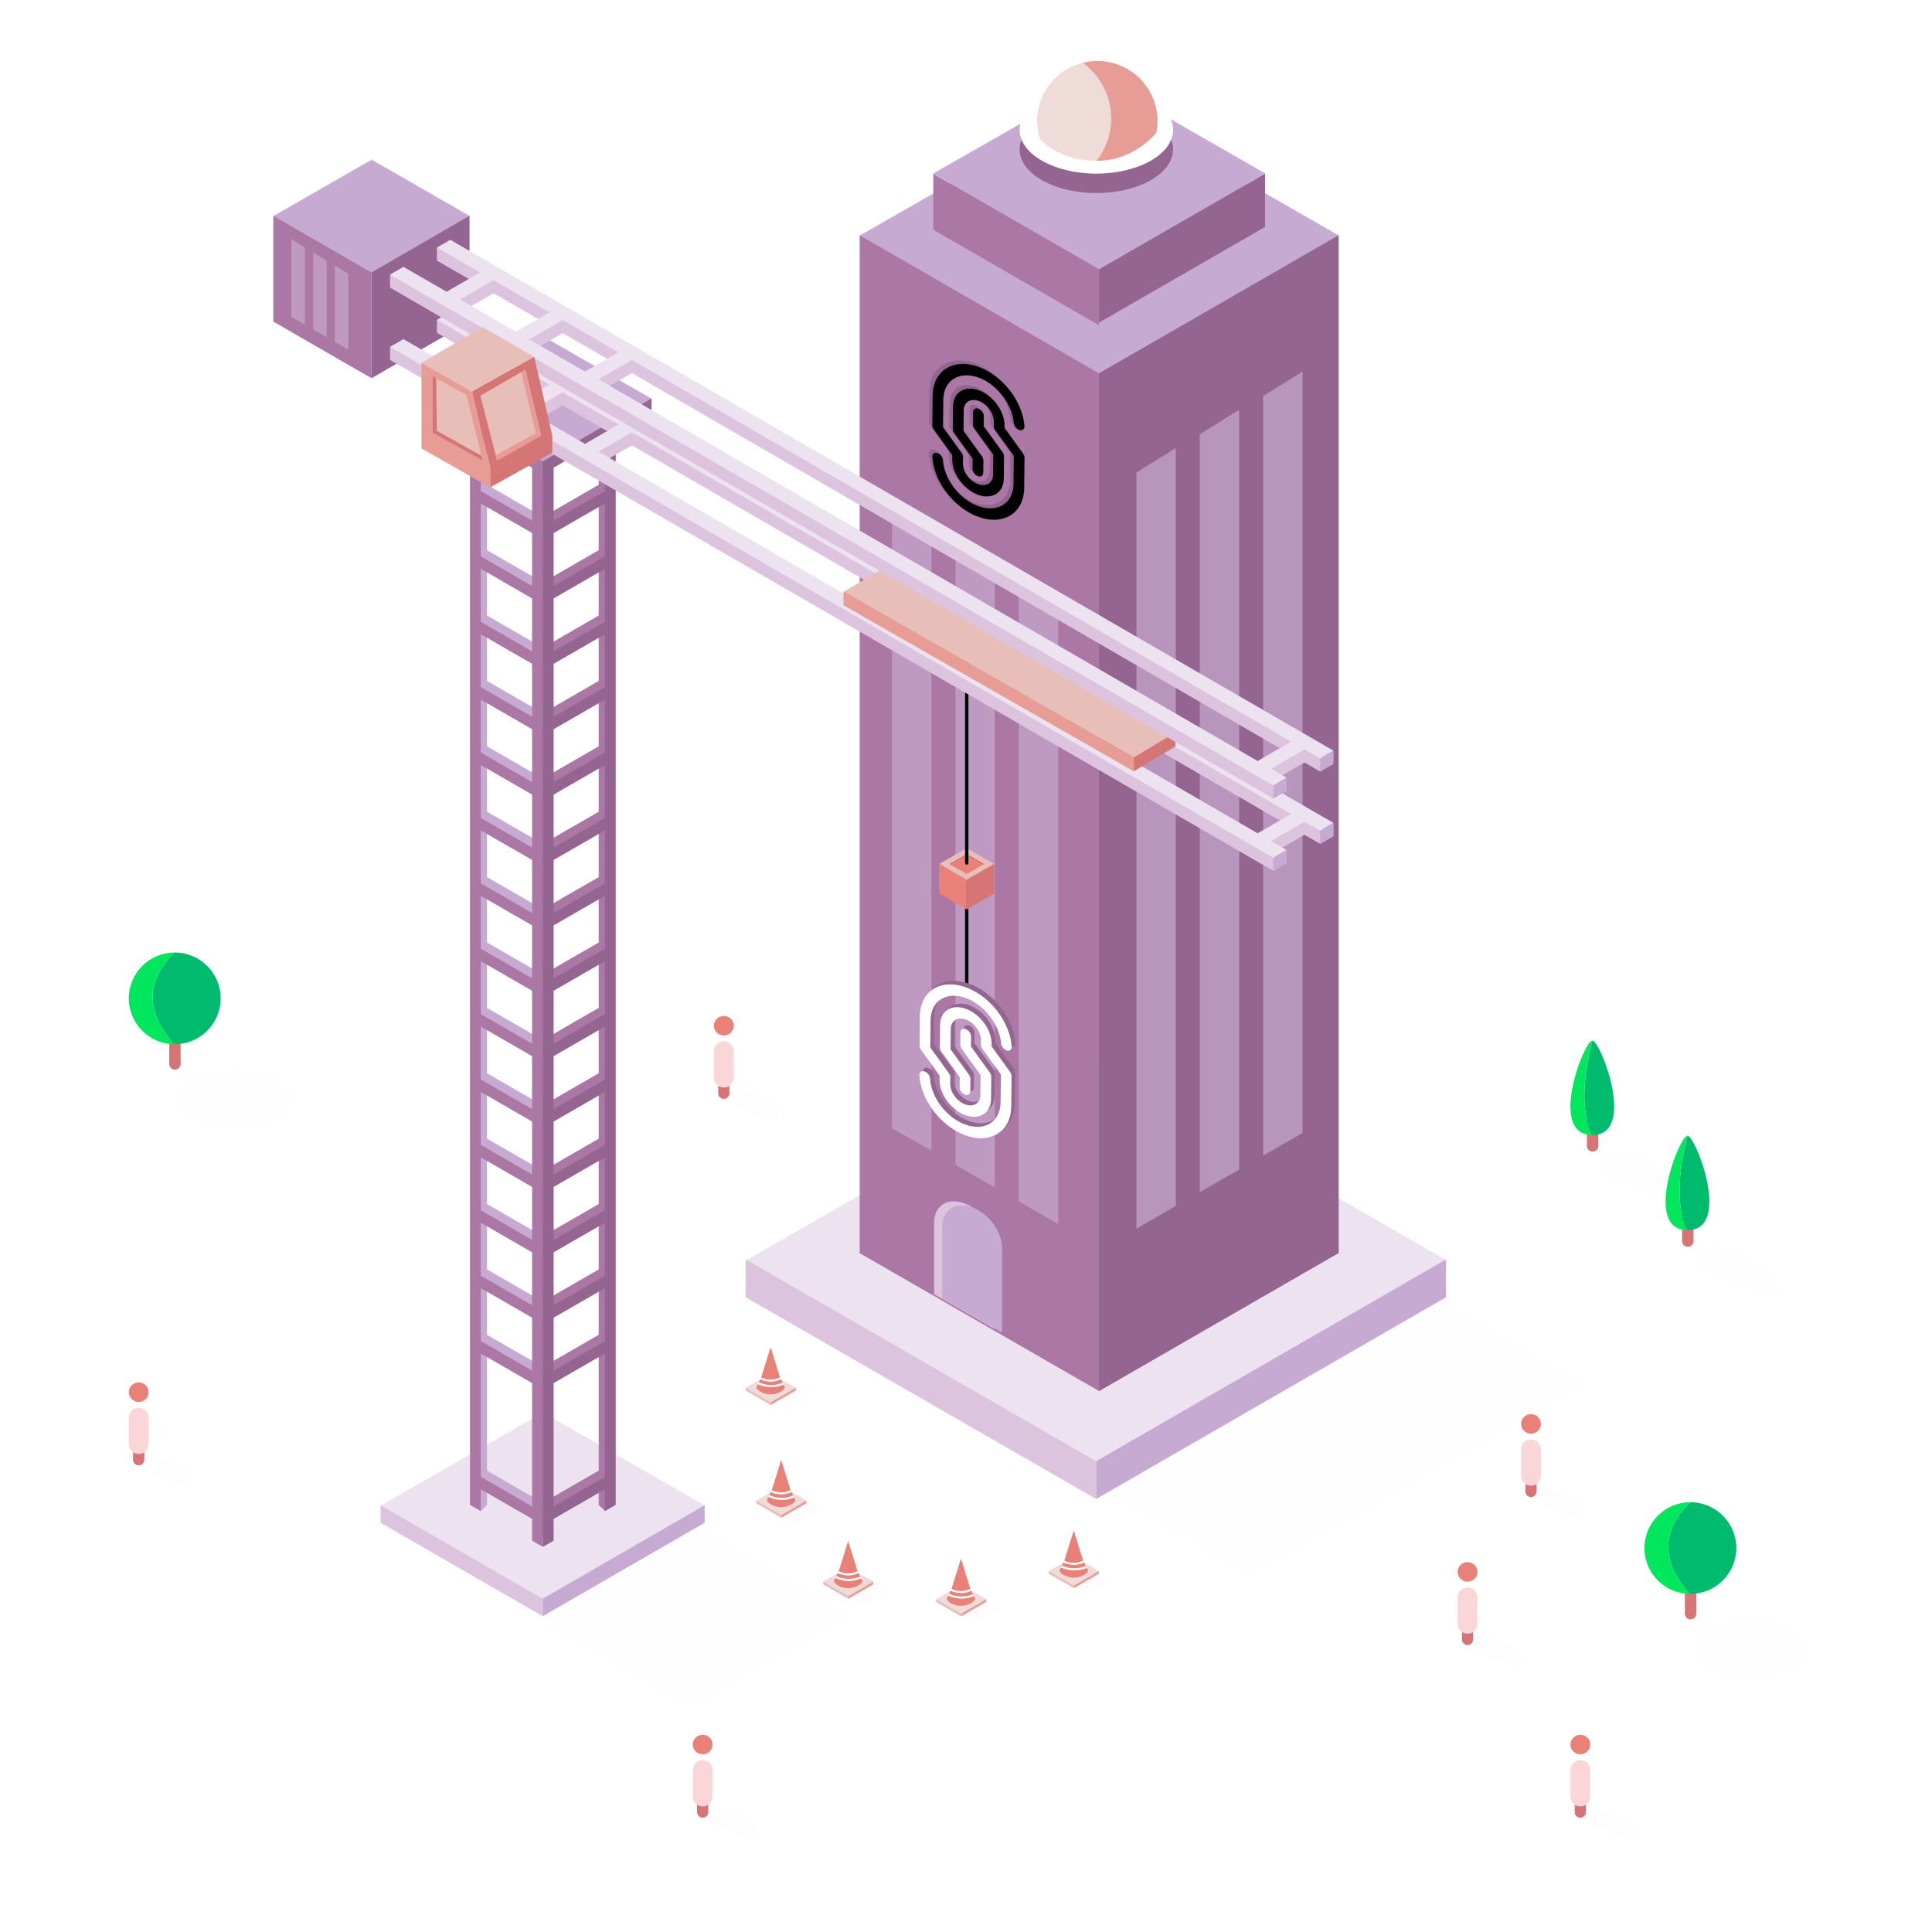 <?xml version="1.0" encoding="UTF-8"?>
<svg width="570px" height="570px" viewBox="0 0 570 570" version="1.1" xmlns="http://www.w3.org/2000/svg" xmlns:xlink="http://www.w3.org/1999/xlink">
    <!-- Generator: Sketch 51.2 (57519) - http://www.bohemiancoding.com/sketch -->
    <title>Maintenance</title>
    <desc>Created with Sketch.</desc>
    <defs>
        <filter x="-22.7%" y="-39.6%" width="145.5%" height="179.3%" filterUnits="objectBoundingBox" id="filter-1">
            <feGaussianBlur stdDeviation="15" in="SourceGraphic"></feGaussianBlur>
        </filter>
        <filter x="-31.3%" y="-54.5%" width="162.6%" height="209.1%" filterUnits="objectBoundingBox" id="filter-2">
            <feGaussianBlur stdDeviation="10" in="SourceGraphic"></feGaussianBlur>
        </filter>
        <path d="M262.812,114.758 L257.368,107.222 L257.375,106.574 C257.418,102.4 254.042,97.728 249.851,96.16 C245.66,94.593 242.215,96.714 242.172,100.887 L242.103,107.552 C242.099,107.969 242.26,108.429 242.554,108.835 L247.969,116.342 L247.937,119.324 C247.928,120.192 248.628,121.159 249.499,121.485 C250.371,121.811 251.085,121.372 251.093,120.504 L251.132,116.872 C251.135,116.456 250.974,115.994 250.682,115.59 L245.266,108.082 L245.328,102.068 C245.353,99.627 247.367,98.387 249.819,99.304 C252.27,100.221 254.244,102.954 254.218,105.393 L254.207,106.574 C254.194,106.723 254.202,106.878 254.234,107.039 C254.235,107.047 254.238,107.056 254.24,107.064 C254.258,107.152 254.28,107.241 254.312,107.33 C254.408,107.615 254.567,107.89 254.769,108.133 L260.101,115.514 L260.016,123.808 C259.957,129.524 255.24,132.427 249.5,130.281 C244.042,128.239 239.523,122.284 239.216,116.725 C239.166,115.836 238.418,114.9 237.55,114.633 C236.679,114.366 236.014,114.868 236.064,115.757 C236.467,123.003 242.355,130.763 249.468,133.423 C256.947,136.222 263.094,132.438 263.172,124.989 L263.264,116.042 C263.267,115.626 263.104,115.164 262.812,114.758" id="path-3"></path>
        <filter x="-1.8%" y="-1.3%" width="103.7%" height="102.6%" filterUnits="objectBoundingBox" id="filter-4">
            <feOffset dx="1" dy="1" in="SourceAlpha" result="shadowOffsetInner1"></feOffset>
            <feComposite in="shadowOffsetInner1" in2="SourceAlpha" operator="arithmetic" k2="-1" k3="1" result="shadowInnerInner1"></feComposite>
            <feColorMatrix values="0 0 0 0 0.484   0 0 0 0 0.321   0 0 0 0 0.473  0 0 0 1 0" type="matrix" in="shadowInnerInner1"></feColorMatrix>
        </filter>
        <path d="M241.956,115.296 L241.944,116.539 C241.9,120.715 245.276,125.385 249.468,126.954 C253.658,128.522 257.103,126.402 257.145,122.227 L257.214,115.662 C257.218,115.244 257.056,114.78 256.761,114.374 L251.22,106.729 L251.251,103.738 C251.259,102.87 250.561,101.902 249.689,101.576 C248.818,101.249 248.103,101.689 248.095,102.557 L248.057,106.201 C248.053,106.618 248.217,107.082 248.511,107.488 L254.052,115.134 L253.99,121.046 C253.965,123.487 251.95,124.727 249.5,123.81 C247.048,122.894 245.074,120.161 245.099,117.72 L245.115,116.247 C245.246,115.778 245.118,115.163 244.717,114.61 L244.692,114.574 C244.675,114.549 244.658,114.526 244.64,114.502 L239.223,107.004 L239.307,98.905 C239.366,93.189 244.083,90.285 249.822,92.432 C255.101,94.406 259.608,100.205 260.082,105.632 L260.096,105.8 C260.158,106.693 260.918,107.624 261.782,107.874 C262.652,108.128 263.306,107.611 263.243,106.719 L263.225,106.493 C262.597,99.302 256.848,91.905 249.854,89.288 C242.374,86.491 236.227,90.275 236.151,97.725 L236.061,106.476 C236.057,106.892 236.219,107.354 236.512,107.759 L241.956,115.296 Z" id="path-5"></path>
        <filter x="-1.8%" y="-1.3%" width="103.7%" height="102.6%" filterUnits="objectBoundingBox" id="filter-6">
            <feOffset dx="1" dy="1" in="SourceAlpha" result="shadowOffsetInner1"></feOffset>
            <feComposite in="shadowOffsetInner1" in2="SourceAlpha" operator="arithmetic" k2="-1" k3="1" result="shadowInnerInner1"></feComposite>
            <feColorMatrix values="0 0 0 0 0.484   0 0 0 0 0.321   0 0 0 0 0.473  0 0 0 1 0" type="matrix" in="shadowInnerInner1"></feColorMatrix>
        </filter>
        <filter x="-51.1%" y="-88.4%" width="202.2%" height="276.7%" filterUnits="objectBoundingBox" id="filter-7">
            <feGaussianBlur stdDeviation="6" in="SourceGraphic"></feGaussianBlur>
        </filter>
        <filter x="-51.1%" y="-88.4%" width="202.2%" height="276.7%" filterUnits="objectBoundingBox" id="filter-8">
            <feGaussianBlur stdDeviation="6" in="SourceGraphic"></feGaussianBlur>
        </filter>
        <filter x="-61.2%" y="-107.3%" width="222.4%" height="314.6%" filterUnits="objectBoundingBox" id="filter-9">
            <feGaussianBlur stdDeviation="6" in="SourceGraphic"></feGaussianBlur>
        </filter>
        <filter x="-61.2%" y="-107.3%" width="222.4%" height="314.6%" filterUnits="objectBoundingBox" id="filter-10">
            <feGaussianBlur stdDeviation="6" in="SourceGraphic"></feGaussianBlur>
        </filter>
        <filter x="-69.7%" y="-128.5%" width="239.4%" height="357.1%" filterUnits="objectBoundingBox" id="filter-11">
            <feGaussianBlur stdDeviation="4" in="SourceGraphic"></feGaussianBlur>
        </filter>
        <filter x="-69.7%" y="-128.5%" width="239.4%" height="357.1%" filterUnits="objectBoundingBox" id="filter-12">
            <feGaussianBlur stdDeviation="4" in="SourceGraphic"></feGaussianBlur>
        </filter>
        <filter x="-69.7%" y="-128.5%" width="239.4%" height="357.1%" filterUnits="objectBoundingBox" id="filter-13">
            <feGaussianBlur stdDeviation="4" in="SourceGraphic"></feGaussianBlur>
        </filter>
        <filter x="-69.7%" y="-128.5%" width="239.4%" height="357.1%" filterUnits="objectBoundingBox" id="filter-14">
            <feGaussianBlur stdDeviation="4" in="SourceGraphic"></feGaussianBlur>
        </filter>
        <filter x="-69.7%" y="-128.5%" width="239.4%" height="357.1%" filterUnits="objectBoundingBox" id="filter-15">
            <feGaussianBlur stdDeviation="4" in="SourceGraphic"></feGaussianBlur>
        </filter>
        <filter x="-69.7%" y="-128.5%" width="239.4%" height="357.1%" filterUnits="objectBoundingBox" id="filter-16">
            <feGaussianBlur stdDeviation="4" in="SourceGraphic"></feGaussianBlur>
        </filter>
        <filter x="-60.7%" y="-105.6%" width="221.5%" height="311.2%" filterUnits="objectBoundingBox" id="filter-17">
            <feGaussianBlur stdDeviation="3" in="SourceGraphic"></feGaussianBlur>
        </filter>
        <filter x="-60.7%" y="-105.6%" width="221.5%" height="311.2%" filterUnits="objectBoundingBox" id="filter-18">
            <feGaussianBlur stdDeviation="3" in="SourceGraphic"></feGaussianBlur>
        </filter>
        <filter x="-60.7%" y="-105.6%" width="221.5%" height="311.2%" filterUnits="objectBoundingBox" id="filter-19">
            <feGaussianBlur stdDeviation="3" in="SourceGraphic"></feGaussianBlur>
        </filter>
        <filter x="-60.7%" y="-105.6%" width="221.5%" height="311.2%" filterUnits="objectBoundingBox" id="filter-20">
            <feGaussianBlur stdDeviation="3" in="SourceGraphic"></feGaussianBlur>
        </filter>
        <filter x="-60.7%" y="-105.6%" width="221.5%" height="311.2%" filterUnits="objectBoundingBox" id="filter-21">
            <feGaussianBlur stdDeviation="3" in="SourceGraphic"></feGaussianBlur>
        </filter>
    </defs>
    <g id="Maintenance" stroke="none" stroke-width="1" fill="none" fill-rule="evenodd">
        <g id="Maintenance-Illustration" transform="translate(38, 18)">
            <g>
                <g id="Buildilng-Under-Construction" transform="translate(181.985, 0)">
                    <g>
                        <polygon id="Fill-16-Copy" fill="#000000" opacity="0.07" filter="url(#filter-1)" points="149.09 333.514 50.017 390.289 149.09 447.06 248 390.289"></polygon>
                        <polygon id="Fill-1" fill="#EDE3F0" points="0 353.907 103.576 413.261 206.982 353.907 103.576 294.554"></polygon>
                        <polygon id="Fill-2" fill="#DCC3DE" points="0 364.73 103.407 424.253 103.407 413.092 0 353.569"></polygon>
                        <polygon id="Fill-3" fill="#C7AAD1" points="103.406 413.092 103.406 424.253 206.643 364.73 206.643 353.57"></polygon>
                        <polygon id="Fill-4" fill="#C7AAD1" points="104.491 11.044 33.55 51.555 104.491 92.238 175.131 51.555"></polygon>
                        <polygon id="Fill-5" fill="#C7AAD1" points="104.444 5.153 55.375 33.174 104.444 61.315 153.305 33.174"></polygon>
                        <polygon id="Fill-6" fill="#AB77A4" points="33.648 51.425 104.288 92.11 104.288 392.409 33.647 351.725"></polygon>
                        <polygon id="Fill-7" fill="#936590" points="174.968 51.392 104.236 92.141 104.236 392.441 174.969 351.693"></polygon>
                        <polygon id="Fill-8" fill="#AB77A4" points="55.365 33.26 104.294 61.438 104.294 77.973 55.365 49.793"></polygon>
                        <polygon id="Fill-9" fill="#936590" points="153.251 33.237 104.258 61.461 104.258 77.176 153.251 48.952"></polygon>
                        <polygon id="Fill-10" fill="#C7AAD1" opacity="0.7" points="126.904 114.188 115.287 121.405 115.287 344.497 126.904 337.804"></polygon>
                        <polygon id="Fill-13" fill="#C7AAD1" opacity="0.7" points="145.604 102.898 133.986 110.114 133.986 333.725 145.604 327.059"></polygon>
                        <polygon id="Fill-16" fill="#C7AAD1" opacity="0.7" points="164.302 91.608 152.685 98.824 152.685 322.953 164.302 316.26"></polygon>
                        <polygon id="Fill-19" fill="#C7AAD1" opacity="0.7" points="80.6 157.42 92.216 164.833 92.216 343.118 80.6 336.427"></polygon>
                        <polygon id="Fill-22" fill="#C7AAD1" opacity="0.7" points="61.9 145.822 73.518 153.236 73.518 332.348 61.9 325.659"></polygon>
                        <polygon id="Fill-25" fill="#C7AAD1" opacity="0.7" points="43.201 134.225 54.819 141.638 54.819 321.436 43.201 314.889"></polygon>
                        <path d="M126.113,26.046 C126.113,33.179 115.976,38.961 103.473,38.961 C90.969,38.961 80.834,33.179 80.834,26.046 C80.834,18.913 90.969,13.131 103.473,13.131 C115.976,13.131 126.113,18.913 126.113,26.046" id="Fill-28" fill="#936590"></path>
                        <path d="M126.113,20.308 C126.113,27.44 115.976,33.223 103.473,33.223 C90.969,33.223 80.834,27.44 80.834,20.308 C80.834,13.175 90.969,7.393 103.473,7.393 C115.976,7.393 126.113,13.175 126.113,20.308" id="Fill-30" fill="#FFFFFF"></path>
                        <path d="M103.562,29.441 C111.989,29.441 117.789,24.941 121.149,21.216 C121.377,20.083 121.5,18.911 121.5,17.71 C121.5,7.929 113.551,0 103.745,0 C93.941,0 85.991,7.929 85.991,17.71 C85.991,19.509 86.264,21.244 86.764,22.88 C89.455,25.72 94.671,29.441 103.562,29.441" id="Fill-32" fill="#EFDBD8"></path>
                        <path d="M103.746,-0 C102.278,-0 100.86,0.196 99.496,0.532 C104.554,4.243 107.852,10.204 107.852,16.949 C107.852,21.662 106.233,25.988 103.542,29.441 L103.562,29.441 C111.988,29.441 117.79,24.94 121.149,21.216 C121.377,20.083 121.5,18.91 121.5,17.71 C121.5,7.929 113.551,-0 103.746,-0" id="Fill-34" fill="#E79C95"></path>
                        <path d="M55.62,363.849 L55.62,342.581 C55.62,337.745 59.587,335.229 64.434,336.988 C69.282,338.749 73.249,344.145 73.249,348.98 L73.249,373.991 L55.62,363.849 Z" id="Fill-37" fill="#DCC3DE"></path>
                        <path d="M58.002,365.037 L58.002,343.768 C58.002,338.933 61.969,336.416 66.816,338.176 C71.664,339.937 75.631,345.334 75.631,350.169 L75.631,375.178 L58.002,365.037 Z" id="Fill-39" fill="#C7AAD1"></path>
                    </g>
                </g>
                <g id="Crane" transform="translate(42.637, 29.109)">
                    <g>
                        <polygon id="Fill-16" fill="#000000" opacity="0.06" filter="url(#filter-2)" points="122.798 401.952 74.87 429.453 122.798 456.952 170.646 429.453"></polygon>
                        <path d="M204.578,242.936 L204.578,214.048" id="Stroke-1" stroke="#000000" stroke-linecap="round"></path>
                        <polygon id="Fill-2" fill="#E8BEB9" points="204.581 203.118 196.442 207.788 204.581 212.457 212.705 207.788"></polygon>
                        <polygon id="Fill-3" fill="#D57576" points="209.204 208.08 209.711 207.788 204.578 204.838 199.436 207.788 199.944 208.08 204.578 205.42"></polygon>
                        <polygon id="Fill-4" fill="#E98178" points="209.204 208.08 204.578 205.42 199.944 208.08 204.578 210.739"></polygon>
                        <polygon id="Fill-5" fill="#E98178" points="196.441 207.761 204.566 212.444 204.566 221.2 196.441 216.518"></polygon>
                        <polygon id="Fill-6" fill="#D57576" points="212.679 207.761 204.566 212.444 204.566 221.2 212.679 216.518"></polygon>
                        <path d="M204.578,207.497 L204.578,147.451" id="Stroke-7" stroke="#000000" stroke-linecap="round"></path>
                        <path d="M218.399,268.088 L212.956,260.559 L212.962,259.912 C213.006,255.742 209.629,251.074 205.439,249.507 C201.248,247.942 197.803,250.061 197.76,254.23 L197.692,260.889 C197.687,261.305 197.849,261.765 198.142,262.17 L203.556,269.67 L203.525,272.65 C203.516,273.517 204.216,274.483 205.087,274.809 C205.958,275.134 206.673,274.696 206.681,273.829 L206.72,270.2 C206.723,269.784 206.562,269.323 206.269,268.919 L200.854,261.418 L200.916,255.41 C200.941,252.971 202.955,251.732 205.406,252.649 C207.857,253.565 209.832,256.295 209.806,258.732 L209.795,259.912 C209.782,260.061 209.789,260.215 209.822,260.376 C209.823,260.385 209.826,260.393 209.828,260.401 C209.845,260.49 209.867,260.578 209.9,260.667 C209.995,260.952 210.154,261.226 210.356,261.469 L215.689,268.843 L215.603,277.13 C215.544,282.84 210.827,285.741 205.088,283.596 C199.63,281.556 195.112,275.607 194.804,270.053 C194.754,269.165 194.006,268.23 193.138,267.964 C192.268,267.697 191.602,268.198 191.652,269.086 C192.055,276.326 197.943,284.078 205.056,286.736 C212.535,289.532 218.681,285.751 218.759,278.31 L218.851,269.371 C218.854,268.956 218.692,268.493 218.399,268.088" id="Fill-8" fill="#936590"></path>
                        <path d="M197.606,269.176 L197.594,270.418 C197.55,274.589 200.925,279.256 205.117,280.823 C209.308,282.389 212.752,280.271 212.794,276.1 L212.863,269.541 C212.867,269.124 212.705,268.66 212.41,268.254 L206.869,260.616 L206.9,257.628 C206.909,256.761 206.21,255.794 205.339,255.469 C204.467,255.142 203.753,255.581 203.744,256.448 L203.707,260.089 C203.703,260.505 203.866,260.969 204.16,261.374 L209.701,269.014 L209.639,274.92 C209.615,277.359 207.599,278.598 205.149,277.682 C202.697,276.766 200.724,274.036 200.749,271.598 L200.764,270.126 C200.895,269.658 200.767,269.043 200.367,268.49 L200.342,268.454 C200.324,268.429 200.308,268.406 200.29,268.382 L194.873,260.891 L194.957,252.799 C195.016,247.089 199.733,244.188 205.472,246.333 C210.75,248.305 215.257,254.099 215.731,259.52 L215.745,259.689 C215.807,260.581 216.567,261.51 217.431,261.761 C218.301,262.014 218.955,261.498 218.892,260.607 L218.874,260.38 C218.245,253.196 212.497,245.806 205.504,243.192 C198.024,240.397 191.878,244.178 191.802,251.621 L191.711,260.364 C191.707,260.779 191.869,261.24 192.162,261.645 L197.606,269.176 Z" id="Fill-10" fill="#936590"></path>
                        <path d="M217.36,269.127 L211.916,261.598 L211.922,260.951 C211.966,256.781 208.589,252.113 204.399,250.546 C200.208,248.981 196.763,251.099 196.72,255.268 L196.652,261.927 C196.648,262.344 196.809,262.804 197.102,263.209 L202.517,270.709 L202.485,273.689 C202.476,274.556 203.176,275.522 204.047,275.848 C204.919,276.173 205.633,275.735 205.641,274.868 L205.68,271.239 C205.683,270.823 205.522,270.362 205.23,269.958 L199.814,262.457 L199.876,256.448 C199.901,254.01 201.915,252.771 204.366,253.688 C206.817,254.604 208.792,257.333 208.766,259.771 L208.755,260.951 C208.742,261.099 208.749,261.254 208.782,261.415 C208.783,261.423 208.786,261.432 208.788,261.44 C208.806,261.528 208.827,261.617 208.86,261.706 C208.955,261.991 209.114,262.265 209.316,262.508 L214.649,269.882 L214.563,278.168 C214.504,283.879 209.787,286.78 204.048,284.635 C198.59,282.595 194.072,276.646 193.764,271.092 C193.714,270.204 192.966,269.268 192.098,269.002 C191.228,268.735 190.562,269.237 190.612,270.125 C191.016,277.364 196.903,285.117 204.016,287.775 C211.495,290.571 217.641,286.79 217.719,279.348 L217.811,270.41 C217.814,269.994 217.652,269.532 217.36,269.127" id="Fill-12" fill="#FFFFFF"></path>
                        <path d="M196.566,270.214 L196.554,271.456 C196.51,275.628 199.886,280.294 204.077,281.862 C208.268,283.428 211.712,281.31 211.755,277.139 L211.823,270.58 C211.827,270.162 211.665,269.699 211.37,269.293 L205.829,261.655 L205.861,258.667 C205.869,257.799 205.17,256.832 204.299,256.507 C203.427,256.18 202.713,256.62 202.705,257.487 L202.667,261.127 C202.663,261.544 202.826,262.008 203.121,262.413 L208.661,270.052 L208.6,275.959 C208.575,278.398 206.559,279.637 204.109,278.721 C201.657,277.805 199.684,275.075 199.709,272.636 L199.724,271.165 C199.855,270.696 199.727,270.081 199.327,269.529 L199.302,269.492 C199.285,269.467 199.268,269.445 199.25,269.421 L193.834,261.93 L193.917,253.838 C193.976,248.128 198.693,245.227 204.432,247.372 C209.71,249.344 214.217,255.137 214.691,260.559 L214.705,260.727 C214.767,261.62 215.527,262.549 216.391,262.799 C217.261,263.053 217.915,262.537 217.852,261.645 L217.834,261.419 C217.206,254.235 211.457,246.845 204.464,244.231 C196.984,241.436 190.838,245.216 190.762,252.659 L190.671,261.402 C190.667,261.818 190.829,262.279 191.123,262.684 L196.566,270.214 Z" id="Fill-14" fill="#FFFFFF"></path>
                        <polygon id="Fill-16" fill="#EDE3F0" points="79.565 369.629 31.638 397.13 79.565 424.629 127.413 397.13"></polygon>
                        <polygon id="Fill-18" fill="#DCC3DE" points="31.638 396.973 79.486 424.551 79.486 429.722 31.638 402.144"></polygon>
                        <polygon id="Fill-20" fill="#C7AAD1" points="127.257 396.973 79.486 424.551 79.486 429.722 127.257 402.144"></polygon>
                        <path d="M63.048,386.77 L63.048,350.38 L78.182,359.107 L78.182,395.496 L63.048,386.77 Z M63.048,115.204 L63.048,99.587 L78.182,108.315 L78.182,123.931 L63.048,115.204 Z M63.048,134.495 L63.048,118.878 L78.182,127.607 L78.182,143.224 L63.048,134.495 Z M63.048,153.788 L63.048,138.17 L78.182,146.898 L78.182,162.516 L63.048,153.788 Z M63.048,173.08 L63.048,157.463 L78.182,166.189 L78.182,181.806 L63.048,173.08 Z M63.048,192.371 L63.048,176.754 L78.182,185.481 L78.182,201.098 L63.048,192.371 Z M63.048,211.663 L63.048,196.046 L78.182,204.773 L78.182,220.391 L63.048,211.663 Z M63.048,230.955 L63.048,215.338 L78.182,224.065 L78.182,239.682 L63.048,230.955 Z M63.048,250.247 L63.048,234.629 L78.182,243.357 L78.182,258.974 L63.048,250.247 Z M63.048,269.538 L63.048,253.921 L78.182,262.649 L78.182,278.266 L63.048,269.538 Z M63.048,288.83 L63.048,273.213 L78.182,281.94 L78.182,297.557 L63.048,288.83 Z M63.048,308.121 L63.048,292.504 L78.182,301.233 L78.182,316.85 L63.048,308.121 Z M78.182,339.815 L78.182,355.433 L63.048,346.705 L63.048,331.089 L78.182,339.815 Z M63.048,327.414 L63.048,311.796 L78.182,320.525 L78.182,336.141 L63.048,327.414 Z M78.182,89.023 L78.182,104.64 L63.048,95.912 L63.048,80.295 L78.182,89.023 Z M78.182,77.999 L78.182,85.348 L63.048,76.621 L63.048,69.272 L59.862,67.434 L59.862,397.793 L61.207,398.712 L63.048,396.875 L63.048,390.444 L78.182,399.171 L78.182,405.602 L81.368,407.44 L81.368,79.836 L78.182,77.999 Z" id="Fill-22" fill="#C7AAD1"></path>
                        <path d="M80.869,395.497 L80.869,359.107 L96.003,350.38 L96.003,386.77 L80.869,395.497 Z M80.869,123.932 L80.869,108.315 L96.003,99.587 L96.003,115.204 L80.869,123.932 Z M80.869,143.223 L80.869,127.606 L96.003,118.879 L96.003,134.496 L80.869,143.223 Z M80.869,162.516 L80.869,146.897 L96.003,138.17 L96.003,153.787 L80.869,162.516 Z M80.869,181.807 L80.869,166.19 L96.003,157.462 L96.003,173.079 L80.869,181.807 Z M80.869,201.098 L80.869,185.481 L96.003,176.755 L96.003,192.372 L80.869,201.098 Z M80.869,220.39 L80.869,204.773 L96.003,196.046 L96.003,211.663 L80.869,220.39 Z M80.869,239.682 L80.869,224.065 L96.003,215.338 L96.003,230.955 L80.869,239.682 Z M80.869,258.974 L80.869,243.357 L96.003,234.629 L96.003,250.247 L80.869,258.974 Z M80.869,278.266 L80.869,262.649 L96.003,253.92 L96.003,269.538 L80.869,278.266 Z M80.869,297.557 L80.869,281.941 L96.003,273.213 L96.003,288.83 L80.869,297.557 Z M80.869,316.849 L80.869,301.232 L96.003,292.505 L96.003,308.121 L80.869,316.849 Z M96.003,331.088 L96.003,346.705 L80.869,355.433 L80.869,339.815 L96.003,331.088 Z M80.869,336.142 L80.869,320.524 L96.003,311.796 L96.003,327.413 L80.869,336.142 Z M96.003,80.294 L96.003,95.912 L80.869,104.64 L80.869,89.023 L96.003,80.294 Z M96.003,69.271 L96.003,76.62 L80.869,85.348 L80.869,77.999 L77.683,79.836 L77.683,407.44 L80.869,405.602 L80.869,399.171 L96.003,390.445 L96.003,396.875 L97.842,398.712 L99.189,395.038 L99.189,67.434 L96.003,69.271 Z" id="Fill-24" fill="#AB77A4"></path>
                        <path d="M61.208,388.607 L61.208,352.217 L76.343,360.945 L76.343,397.334 L61.208,388.607 Z M61.208,117.042 L61.208,101.425 L76.343,110.151 L76.343,125.768 L61.208,117.042 Z M61.208,136.333 L61.208,120.716 L76.343,129.444 L76.343,145.061 L61.208,136.333 Z M61.208,155.626 L61.208,140.007 L76.343,148.736 L76.343,164.353 L61.208,155.626 Z M61.208,174.917 L61.208,159.3 L76.343,168.027 L76.343,183.644 L61.208,174.917 Z M61.208,194.208 L61.208,178.591 L76.343,187.319 L76.343,202.936 L61.208,194.208 Z M61.208,213.5 L61.208,197.883 L76.343,206.611 L76.343,222.229 L61.208,213.5 Z M61.208,232.791 L61.208,217.175 L76.343,225.903 L76.343,241.52 L61.208,232.791 Z M61.208,252.084 L61.208,236.467 L76.343,245.194 L76.343,260.812 L61.208,252.084 Z M61.208,271.376 L61.208,255.759 L76.343,264.485 L76.343,280.102 L61.208,271.376 Z M61.208,290.667 L61.208,275.05 L76.343,283.777 L76.343,299.394 L61.208,290.667 Z M61.208,309.959 L61.208,294.342 L76.343,303.07 L76.343,318.687 L61.208,309.959 Z M76.343,341.653 L76.343,357.27 L61.208,348.543 L61.208,332.925 L76.343,341.653 Z M61.208,329.252 L61.208,313.634 L76.343,322.361 L76.343,337.978 L61.208,329.252 Z M76.343,90.86 L76.343,106.477 L61.208,97.75 L61.208,82.133 L76.343,90.86 Z M76.343,79.837 L76.343,87.185 L61.208,78.458 L61.208,71.109 L58.023,69.272 L58.023,396.875 L61.208,398.712 L61.208,392.281 L76.343,401.009 L76.343,407.44 L79.528,409.277 L79.528,81.673 L76.343,79.837 Z" id="Fill-26" fill="#AB77A4"></path>
                        <path d="M82.708,397.335 L82.708,360.945 L97.842,352.217 L97.842,388.607 L82.708,397.335 Z M82.708,125.769 L82.708,110.152 L97.842,101.425 L97.842,117.042 L82.708,125.769 Z M82.708,145.06 L82.708,129.443 L97.842,120.717 L97.842,136.334 L82.708,145.06 Z M82.708,164.353 L82.708,148.735 L97.842,140.007 L97.842,155.625 L82.708,164.353 Z M82.708,183.645 L82.708,168.028 L97.842,159.299 L97.842,174.916 L82.708,183.645 Z M82.708,202.936 L82.708,187.319 L97.842,178.592 L97.842,194.208 L82.708,202.936 Z M82.708,222.228 L82.708,206.611 L97.842,197.883 L97.842,213.5 L82.708,222.228 Z M82.708,241.519 L82.708,225.902 L97.842,217.175 L97.842,232.792 L82.708,241.519 Z M82.708,260.812 L82.708,245.194 L97.842,236.466 L97.842,252.083 L82.708,260.812 Z M82.708,280.103 L82.708,264.486 L97.842,255.758 L97.842,271.376 L82.708,280.103 Z M82.708,299.394 L82.708,283.777 L97.842,275.051 L97.842,290.668 L82.708,299.394 Z M82.708,318.686 L82.708,303.069 L97.842,294.342 L97.842,309.959 L82.708,318.686 Z M97.842,332.925 L97.842,348.543 L82.708,357.27 L82.708,341.653 L97.842,332.925 Z M82.708,337.979 L82.708,322.361 L97.842,313.634 L97.842,329.251 L82.708,337.979 Z M97.842,82.132 L97.842,97.75 L82.708,106.477 L82.708,90.86 L97.842,82.132 Z M97.842,71.108 L97.842,78.458 L82.708,87.185 L82.708,79.837 L79.522,81.673 L79.522,409.277 L82.708,407.439 L82.708,401.009 L97.842,392.282 L97.842,398.712 L101.028,396.876 L101.028,69.272 L97.842,71.108 Z" id="Fill-28" fill="#936590"></path>
                        <polygon id="Fill-30" fill="#C7AAD1" points="79.555 52.107 47.366 70.577 79.555 89.047 111.692 70.577"></polygon>
                        <polygon id="Fill-32" fill="#AB77A4" points="47.366 70.471 79.502 88.995 79.502 92.468 47.366 73.945"></polygon>
                        <polygon id="Fill-34" fill="#936590" points="111.587 70.471 79.503 88.995 79.503 92.468 111.587 73.945"></polygon>
                        <polygon id="Fill-36" fill="#C7AAD1" points="29.017 -0.001 0 16.649 29.017 33.299 57.986 16.649"></polygon>
                        <polygon id="Fill-39" fill="#AB77A4" points="0 16.555 28.97 33.252 28.97 64.47 0 47.773"></polygon>
                        <polygon id="Fill-41" fill="#936590" points="57.891 16.555 28.97 33.252 28.97 64.47 57.891 47.773"></polygon>
                        <polygon id="Fill-43" fill="#C7AAD1" opacity="0.7" points="18.166 31.232 22.153 33.711 22.153 56.069 18.165 53.768"></polygon>
                        <polygon id="Fill-46" fill="#C7AAD1" opacity="0.7" points="11.748 27.351 15.735 29.832 15.735 52.366 11.748 50.076"></polygon>
                        <polygon id="Fill-49" fill="#C7AAD1" opacity="0.7" points="5.331 23.472 9.318 25.952 9.318 48.665 5.331 46.365"></polygon>
                        <path d="M290.404,202.597 L95.915,89.98 L105.795,84.282 L300.284,196.899 L290.404,202.597 Z M85.376,72.507 L101.842,82.003 L91.962,87.701 L75.495,78.205 L85.376,72.507 Z M64.956,60.732 L81.423,70.228 L71.542,75.926 L55.076,66.43 L64.956,60.732 Z M34.438,59.087 L295.015,209.814 L298.966,207.535 L294.356,204.876 L304.237,199.178 L308.846,201.838 L312.799,199.558 L52.223,48.83 L48.27,47.252 L48.27,51.109 L61.005,58.453 L51.125,64.151 L38.389,56.808 L34.438,55.227 L34.438,59.087 Z" id="Fill-52" fill="#DCC3DE"></path>
                        <path d="M290.404,198.738 L95.915,86.121 L105.795,80.424 L300.284,193.041 L290.404,198.738 Z M85.376,68.648 L101.842,78.145 L91.962,83.842 L75.495,74.346 L85.376,68.648 Z M64.956,56.873 L81.423,66.37 L71.542,72.067 L55.076,62.571 L64.956,56.873 Z M34.438,55.228 L295.015,205.955 L298.966,203.676 L294.356,201.017 L304.237,195.319 L308.846,197.979 L312.799,195.699 L52.223,44.972 L48.27,47.251 L61.005,54.595 L51.125,60.292 L38.389,52.949 L34.438,55.228 Z" id="Fill-54" fill="#EDE3F0"></path>
                        <polygon id="Fill-56" fill="#C7AAD1" points="295.015 205.955 295.015 209.814 298.967 207.535 298.967 203.676"></polygon>
                        <polygon id="Fill-58" fill="#C7AAD1" points="308.847 197.978 308.847 201.838 312.799 199.558 312.799 195.7"></polygon>
                        <polygon id="Fill-60" fill="#E8BEB9" points="180.591 120.242 168.217 127.494 253.933 176.422 266.247 169.169"></polygon>
                        <polygon id="Fill-62" fill="#E79C95" points="168.217 127.37 253.872 176.36 253.872 180.444 168.217 131.455"></polygon>
                        <polygon id="Fill-64" fill="#D57576" points="266.123 169.046 253.872 176.36 253.872 180.444 266.123 173.13"></polygon>
                        <path d="M290.404,181.27 L95.915,68.653 L105.795,62.956 L300.284,175.573 L290.404,181.27 Z M85.376,51.181 L101.842,60.677 L91.962,66.374 L75.495,56.878 L85.376,51.181 Z M64.956,39.406 L81.423,48.902 L71.542,54.599 L55.076,45.103 L64.956,39.406 Z M34.438,37.759 L295.015,188.487 L298.966,186.209 L294.356,183.549 L304.237,177.852 L308.846,180.511 L312.799,178.231 L52.223,27.504 L48.27,25.924 L48.27,29.783 L61.005,37.127 L51.125,42.824 L38.389,35.481 L34.438,33.901 L34.438,37.759 Z" id="Fill-66" fill="#DCC3DE"></path>
                        <path d="M290.404,177.412 L95.915,64.794 L105.795,59.096 L300.284,171.714 L290.404,177.412 Z M85.376,47.321 L101.842,56.818 L91.962,62.516 L75.495,53.018 L85.376,47.321 Z M64.956,35.546 L81.423,45.043 L71.542,50.741 L55.076,41.243 L64.956,35.546 Z M34.438,33.901 L295.015,184.628 L298.966,182.349 L294.356,179.689 L304.237,173.992 L308.846,176.651 L312.799,174.371 L52.223,23.645 L48.27,25.923 L61.005,33.268 L51.125,38.965 L38.389,31.622 L34.438,33.901 Z" id="Fill-68" fill="#EDE3F0"></path>
                        <polygon id="Fill-70" fill="#C7AAD1" points="295.015 184.628 295.015 188.488 298.967 186.208 298.967 182.349"></polygon>
                        <polygon id="Fill-72" fill="#C7AAD1" points="308.847 176.651 308.847 180.51 312.799 178.231 312.799 174.372"></polygon>
                        <polygon id="Fill-74" fill="#D57576" points="82.307 86.439 63.966 96.692 63.966 90.813 58.628 68.392 76.969 58.14 82.307 81.38"></polygon>
                        <polygon id="Fill-76" fill="#E8BEB9" points="74.369 61.968 61.092 69.623 66.02 88.762 79.022 81.38"></polygon>
                        <polygon id="Fill-78" fill="#E79C95" points="58.628 68.392 43.709 59.917 43.709 85.208 63.966 96.692 63.966 90.813"></polygon>
                        <polygon id="Fill-80" fill="#E8BEB9" points="61.776 88.762 46.994 80.56 46.994 63.882 56.986 69.486"></polygon>
                        <polygon id="Fill-82" fill="#E8BEB9" points="76.969 58.14 58.627 68.392 43.709 59.917 61.776 49.389"></polygon>
                        <polygon id="Fill-84" fill="#D57576" points="48.053 64.475 48.257 80.005 61.427 87.361 61.775 88.762 46.994 80.559 46.994 63.882"></polygon>
                        <polygon id="Fill-86" fill="#E79C95" points="65.618 87.204 77.382 80.678 73.15 62.67 74.369 61.968 79.022 81.381 66.02 88.762"></polygon>
                    </g>
                </g>
                <g id="Fill-12">
                    <use fill="#936590" fill-rule="evenodd" xlink:href="#path-3"></use>
                    <use fill="black" fill-opacity="1" filter="url(#filter-4)" xlink:href="#path-3"></use>
                </g>
                <g id="Fill-14">
                    <use fill="#936590" fill-rule="evenodd" xlink:href="#path-5"></use>
                    <use fill="black" fill-opacity="1" filter="url(#filter-6)" xlink:href="#path-5"></use>
                </g>
                <g id="Tree-2" transform="translate(0, 263.02)">
                    <g>
                        <path d="M19.621,50.158 C26.062,53.871 36.538,53.852 43.02,50.115 C49.501,46.38 49.534,40.342 43.093,36.63 C37.159,33.209 27.802,32.959 21.297,35.862 L16.162,32.902 C15.365,32.443 14.068,32.445 13.266,32.907 C12.463,33.37 12.458,34.117 13.256,34.577 L18.378,37.528 C13.247,41.28 13.651,46.718 19.621,50.158" id="Fill-1" fill="#000000" opacity="0.05" filter="url(#filter-7)"></path>
                        <path d="M11.933,32.899 C11.933,33.824 12.685,34.574 13.611,34.574 C14.538,34.574 15.289,33.824 15.289,32.899 C15.289,31.975 14.538,31.224 13.611,31.224 C12.685,31.224 11.933,31.975 11.933,32.899" id="Fill-3" fill="#D57576"></path>
                        <polygon id="Fill-5" fill="#D57576" points="11.933 32.898 15.289 32.898 15.289 19.69 11.933 19.69"></polygon>
                        <path d="M13.552,7.26027397e-05 C21.036,7.26027397e-05 27.103,6.057 27.103,13.529 C27.103,21 21.036,27.057 13.552,27.057 C-1.104,11.85 13.552,7.26027397e-05 13.552,7.26027397e-05" id="Fill-7" fill="#00BA6D"></path>
                        <path d="M13.552,7.26027397e-05 C13.552,7.26027397e-05 -1.104,11.85 13.552,27.057 C6.067,27.057 -0,21 -0,13.529 C-0,6.057 6.067,7.26027397e-05 13.552,7.26027397e-05" id="Fill-8" fill="#00E75D"></path>
                    </g>
                </g>
                <g id="Tree-2" transform="translate(447.164, 425.198)">
                    <g>
                        <path d="M19.621,50.158 C26.062,53.871 36.538,53.852 43.02,50.115 C49.501,46.38 49.534,40.342 43.093,36.63 C37.159,33.209 27.802,32.959 21.297,35.862 L16.162,32.902 C15.365,32.443 14.068,32.445 13.266,32.907 C12.463,33.37 12.458,34.117 13.256,34.577 L18.378,37.528 C13.247,41.28 13.651,46.718 19.621,50.158" id="Fill-1" fill="#000000" opacity="0.05" filter="url(#filter-8)"></path>
                        <path d="M11.933,32.899 C11.933,33.824 12.685,34.574 13.611,34.574 C14.538,34.574 15.289,33.824 15.289,32.899 C15.289,31.975 14.538,31.224 13.611,31.224 C12.685,31.224 11.933,31.975 11.933,32.899" id="Fill-3" fill="#D57576"></path>
                        <polygon id="Fill-5" fill="#D57576" points="11.933 32.898 15.289 32.898 15.289 19.69 11.933 19.69"></polygon>
                        <path d="M13.552,7.26027397e-05 C21.036,7.26027397e-05 27.103,6.057 27.103,13.529 C27.103,21 21.036,27.057 13.552,27.057 C-1.104,11.85 13.552,7.26027397e-05 13.552,7.26027397e-05" id="Fill-7" fill="#00BA6D"></path>
                        <path d="M13.552,7.26027397e-05 C13.552,7.26027397e-05 -1.104,11.85 13.552,27.057 C6.067,27.057 -0,21 -0,13.529 C-0,6.057 6.067,7.26027397e-05 13.552,7.26027397e-05" id="Fill-8" fill="#00E75D"></path>
                    </g>
                </g>
                <g id="Tree-1" transform="translate(425.326, 289.01)">
                    <g>
                        <path d="M34.622,47.393 C36.636,46.251 23.092,28.903 11.925,32.77 L8.926,31.068 C8.127,30.615 6.826,30.617 6.022,31.074 C5.218,31.53 5.213,32.268 6.013,32.722 L8.974,34.4 C1.647,40.757 32.596,48.542 34.622,47.393" id="Fill-1" fill="#000000" opacity="0.05" filter="url(#filter-9)"></path>
                        <path d="M4.867,31.096 C4.867,32.008 5.62,32.748 6.549,32.748 C7.478,32.748 8.232,32.008 8.232,31.096 C8.232,30.183 7.478,29.443 6.549,29.443 C5.62,29.443 4.867,30.183 4.867,31.096" id="Fill-3" fill="#D57576"></path>
                        <polygon id="Fill-5" fill="#D57576" points="4.867 31.095 8.232 31.095 8.232 18.061 4.867 18.061"></polygon>
                        <path d="M6.451,-7.1641791e-05 C8.897,-7.1641791e-05 19.657,27.871 6.451,27.871 C6.451,27.871 1.193,20.449 6.451,-7.1641791e-05" id="Fill-7" fill="#00BA6D"></path>
                        <path d="M6.451,-7.1641791e-05 C1.193,20.449 6.451,27.871 6.451,27.871 C-6.754,27.871 4.006,-7.1641791e-05 6.451,-7.1641791e-05" id="Fill-8" fill="#00E75D"></path>
                    </g>
                </g>
                <g id="Tree-1" transform="translate(453.403, 317.079)">
                    <g>
                        <path d="M34.622,47.393 C36.636,46.251 23.092,28.903 11.925,32.77 L8.926,31.068 C8.127,30.615 6.826,30.617 6.022,31.074 C5.218,31.53 5.213,32.268 6.013,32.722 L8.974,34.4 C1.647,40.757 32.596,48.542 34.622,47.393" id="Fill-1" fill="#000000" opacity="0.05" filter="url(#filter-10)"></path>
                        <path d="M4.867,31.096 C4.867,32.008 5.62,32.748 6.549,32.748 C7.478,32.748 8.232,32.008 8.232,31.096 C8.232,30.183 7.478,29.443 6.549,29.443 C5.62,29.443 4.867,30.183 4.867,31.096" id="Fill-3" fill="#D57576"></path>
                        <polygon id="Fill-5" fill="#D57576" points="4.867 31.095 8.232 31.095 8.232 18.061 4.867 18.061"></polygon>
                        <path d="M6.451,-7.1641791e-05 C8.897,-7.1641791e-05 19.657,27.871 6.451,27.871 C6.451,27.871 1.193,20.449 6.451,-7.1641791e-05" id="Fill-7" fill="#00BA6D"></path>
                        <path d="M6.451,-7.1641791e-05 C1.193,20.449 6.451,27.871 6.451,27.871 C-6.754,27.871 4.006,-7.1641791e-05 6.451,-7.1641791e-05" id="Fill-8" fill="#00E75D"></path>
                    </g>
                </g>
                <g id="Person" transform="translate(166.387, 493.812)">
                    <g>
                        <path d="M16.298,30.567 C17.792,30.975 18.969,30.175 18.969,28.667 C18.969,27.159 17.792,25.514 16.298,24.849 L16.298,24.824 L8.066,21.868 C7.069,21.51 6.19,21.689 5.663,22.253 L3.406,21.443 C2.49,21.114 1.747,21.58 1.747,22.484 C1.747,23.387 2.49,24.387 3.406,24.716 L5.663,25.526 C6.19,26.468 7.069,27.278 8.066,27.636 L16.298,30.592 L16.298,30.567 Z" id="Fill-1" fill="#000000" opacity="0.1" filter="url(#filter-11)"></path>
                        <path d="M1.264,22.842 L1.264,9.935 L4.582,9.935 L4.582,22.815 C4.582,22.824 4.582,22.833 4.582,22.842 C4.582,23.745 3.839,24.478 2.923,24.478 C2.007,24.478 1.264,23.745 1.264,22.842 Z" id="Combined-Shape" fill="#D57576"></path>
                        <path d="M5.846,2.884 C5.846,4.477 4.538,5.768 2.923,5.768 C1.309,5.768 0,4.477 0,2.884 C0,1.291 1.309,0 2.923,0 C4.538,0 5.846,1.291 5.846,2.884" id="Fill-10" fill="#E98178"></path>
                        <path d="M5.821,10.124 C5.691,8.65 4.451,7.489 2.924,7.489 C1.395,7.489 0.155,8.65 0.025,10.124 L0,10.124 L0,18.245 C0,19.837 1.309,21.129 2.924,21.129 C4.538,21.129 5.847,19.837 5.847,18.245 L5.847,10.124 L5.821,10.124 Z" id="Fill-11" fill="#FBD6D9"></path>
                    </g>
                </g>
                <g id="Person" transform="translate(0, 389.851)">
                    <g>
                        <path d="M16.298,30.567 C17.792,30.975 18.969,30.175 18.969,28.667 C18.969,27.159 17.792,25.514 16.298,24.849 L16.298,24.824 L8.066,21.868 C7.069,21.51 6.19,21.689 5.663,22.253 L3.406,21.443 C2.49,21.114 1.747,21.58 1.747,22.484 C1.747,23.387 2.49,24.387 3.406,24.716 L5.663,25.526 C6.19,26.468 7.069,27.278 8.066,27.636 L16.298,30.592 L16.298,30.567 Z" id="Fill-1" fill="#000000" opacity="0.1" filter="url(#filter-12)"></path>
                        <path d="M1.264,22.842 L1.264,9.935 L4.582,9.935 L4.582,22.815 C4.582,22.824 4.582,22.833 4.582,22.842 C4.582,23.745 3.839,24.478 2.923,24.478 C2.007,24.478 1.264,23.745 1.264,22.842 Z" id="Combined-Shape" fill="#D57576"></path>
                        <path d="M5.846,2.884 C5.846,4.477 4.538,5.768 2.923,5.768 C1.309,5.768 0,4.477 0,2.884 C0,1.291 1.309,0 2.923,0 C4.538,0 5.846,1.291 5.846,2.884" id="Fill-10" fill="#E98178"></path>
                        <path d="M5.821,10.124 C5.691,8.65 4.451,7.489 2.924,7.489 C1.395,7.489 0.155,8.65 0.025,10.124 L0,10.124 L0,18.245 C0,19.837 1.309,21.129 2.924,21.129 C4.538,21.129 5.847,19.837 5.847,18.245 L5.847,10.124 L5.821,10.124 Z" id="Fill-11" fill="#FBD6D9"></path>
                    </g>
                </g>
                <g id="Person" transform="translate(172.626, 281.733)">
                    <g>
                        <path d="M16.298,30.567 C17.792,30.975 18.969,30.175 18.969,28.667 C18.969,27.159 17.792,25.514 16.298,24.849 L16.298,24.824 L8.066,21.868 C7.069,21.51 6.19,21.689 5.663,22.253 L3.406,21.443 C2.49,21.114 1.747,21.58 1.747,22.484 C1.747,23.387 2.49,24.387 3.406,24.716 L5.663,25.526 C6.19,26.468 7.069,27.278 8.066,27.636 L16.298,30.592 L16.298,30.567 Z" id="Fill-1" fill="#000000" opacity="0.1" filter="url(#filter-13)"></path>
                        <path d="M1.264,22.842 L1.264,9.935 L4.582,9.935 L4.582,22.815 C4.582,22.824 4.582,22.833 4.582,22.842 C4.582,23.745 3.839,24.478 2.923,24.478 C2.007,24.478 1.264,23.745 1.264,22.842 Z" id="Combined-Shape" fill="#D57576"></path>
                        <path d="M5.846,2.884 C5.846,4.477 4.538,5.768 2.923,5.768 C1.309,5.768 0,4.477 0,2.884 C0,1.291 1.309,0 2.923,0 C4.538,0 5.846,1.291 5.846,2.884" id="Fill-10" fill="#E98178"></path>
                        <path d="M5.821,10.124 C5.691,8.65 4.451,7.489 2.924,7.489 C1.395,7.489 0.155,8.65 0.025,10.124 L0,10.124 L0,18.245 C0,19.837 1.309,21.129 2.924,21.129 C4.538,21.129 5.847,19.837 5.847,18.245 L5.847,10.124 L5.821,10.124 Z" id="Fill-11" fill="#FBD6D9"></path>
                    </g>
                </g>
                <g id="Person" transform="translate(410.767, 399.208)">
                    <g>
                        <path d="M16.298,30.567 C17.792,30.975 18.969,30.175 18.969,28.667 C18.969,27.159 17.792,25.514 16.298,24.849 L16.298,24.824 L8.066,21.868 C7.069,21.51 6.19,21.689 5.663,22.253 L3.406,21.443 C2.49,21.114 1.747,21.58 1.747,22.484 C1.747,23.387 2.49,24.387 3.406,24.716 L5.663,25.526 C6.19,26.468 7.069,27.278 8.066,27.636 L16.298,30.592 L16.298,30.567 Z" id="Fill-1" fill="#000000" opacity="0.1" filter="url(#filter-14)"></path>
                        <path d="M1.264,22.842 L1.264,9.935 L4.582,9.935 L4.582,22.815 C4.582,22.824 4.582,22.833 4.582,22.842 C4.582,23.745 3.839,24.478 2.923,24.478 C2.007,24.478 1.264,23.745 1.264,22.842 Z" id="Combined-Shape" fill="#D57576"></path>
                        <path d="M5.846,2.884 C5.846,4.477 4.538,5.768 2.923,5.768 C1.309,5.768 0,4.477 0,2.884 C0,1.291 1.309,0 2.923,0 C4.538,0 5.846,1.291 5.846,2.884" id="Fill-10" fill="#E98178"></path>
                        <path d="M5.821,10.124 C5.691,8.65 4.451,7.489 2.924,7.489 C1.395,7.489 0.155,8.65 0.025,10.124 L0,10.124 L0,18.245 C0,19.837 1.309,21.129 2.924,21.129 C4.538,21.129 5.847,19.837 5.847,18.245 L5.847,10.124 L5.821,10.124 Z" id="Fill-11" fill="#FBD6D9"></path>
                    </g>
                </g>
                <g id="Person" transform="translate(392.048, 442.871)">
                    <g>
                        <path d="M16.298,30.567 C17.792,30.975 18.969,30.175 18.969,28.667 C18.969,27.159 17.792,25.514 16.298,24.849 L16.298,24.824 L8.066,21.868 C7.069,21.51 6.19,21.689 5.663,22.253 L3.406,21.443 C2.49,21.114 1.747,21.58 1.747,22.484 C1.747,23.387 2.49,24.387 3.406,24.716 L5.663,25.526 C6.19,26.468 7.069,27.278 8.066,27.636 L16.298,30.592 L16.298,30.567 Z" id="Fill-1" fill="#000000" opacity="0.1" filter="url(#filter-15)"></path>
                        <path d="M1.264,22.842 L1.264,9.935 L4.582,9.935 L4.582,22.815 C4.582,22.824 4.582,22.833 4.582,22.842 C4.582,23.745 3.839,24.478 2.923,24.478 C2.007,24.478 1.264,23.745 1.264,22.842 Z" id="Combined-Shape" fill="#D57576"></path>
                        <path d="M5.846,2.884 C5.846,4.477 4.538,5.768 2.923,5.768 C1.309,5.768 0,4.477 0,2.884 C0,1.291 1.309,0 2.923,0 C4.538,0 5.846,1.291 5.846,2.884" id="Fill-10" fill="#E98178"></path>
                        <path d="M5.821,10.124 C5.691,8.65 4.451,7.489 2.924,7.489 C1.395,7.489 0.155,8.65 0.025,10.124 L0,10.124 L0,18.245 C0,19.837 1.309,21.129 2.924,21.129 C4.538,21.129 5.847,19.837 5.847,18.245 L5.847,10.124 L5.821,10.124 Z" id="Fill-11" fill="#FBD6D9"></path>
                    </g>
                </g>
                <g id="Person" transform="translate(425.326, 493.812)">
                    <g>
                        <path d="M16.298,30.567 C17.792,30.975 18.969,30.175 18.969,28.667 C18.969,27.159 17.792,25.514 16.298,24.849 L16.298,24.824 L8.066,21.868 C7.069,21.51 6.19,21.689 5.663,22.253 L3.406,21.443 C2.49,21.114 1.747,21.58 1.747,22.484 C1.747,23.387 2.49,24.387 3.406,24.716 L5.663,25.526 C6.19,26.468 7.069,27.278 8.066,27.636 L16.298,30.592 L16.298,30.567 Z" id="Fill-1" fill="#000000" opacity="0.1" filter="url(#filter-16)"></path>
                        <path d="M1.264,22.842 L1.264,9.935 L4.582,9.935 L4.582,22.815 C4.582,22.824 4.582,22.833 4.582,22.842 C4.582,23.745 3.839,24.478 2.923,24.478 C2.007,24.478 1.264,23.745 1.264,22.842 Z" id="Combined-Shape" fill="#D57576"></path>
                        <path d="M5.846,2.884 C5.846,4.477 4.538,5.768 2.923,5.768 C1.309,5.768 0,4.477 0,2.884 C0,1.291 1.309,0 2.923,0 C4.538,0 5.846,1.291 5.846,2.884" id="Fill-10" fill="#E98178"></path>
                        <path d="M5.821,10.124 C5.691,8.65 4.451,7.489 2.924,7.489 C1.395,7.489 0.155,8.65 0.025,10.124 L0,10.124 L0,18.245 C0,19.837 1.309,21.129 2.924,21.129 C4.538,21.129 5.847,19.837 5.847,18.245 L5.847,10.124 L5.821,10.124 Z" id="Fill-11" fill="#FBD6D9"></path>
                    </g>
                </g>
                <g id="Cone" transform="translate(181.985, 379.455)">
                    <g>
                        <polygon id="Fill-1" fill="#000000" opacity="0.09" filter="url(#filter-17)" points="4.211 14.786 11.626 19.047 19.031 14.786 11.626 10.526"></polygon>
                        <polygon id="Fill-1" fill="#EFDBD8" points="0 12.005 7.416 16.266 14.82 12.005 7.416 7.745"></polygon>
                        <polygon id="Fill-2" fill="#E8BEB9" points="0 12.782 7.403 17.054 7.403 16.254 0 11.982"></polygon>
                        <polygon id="Fill-3" fill="#E79C95" points="7.404 16.254 7.404 17.054 14.795 12.781 14.795 11.981"></polygon>
                        <path d="M10.923,10.526 L10.399,9.453 C9.353,9.961 8.335,10.148 7.419,10.148 C6.115,10.148 5.018,9.783 4.326,9.477 L3.878,10.395 C5.188,11.007 7.794,11.793 10.923,10.526" id="Fill-4" fill="#E98178"></path>
                        <path d="M10.15,8.944 L7.368,0.001 L4.573,8.972 C5.645,9.455 7.795,10.096 10.15,8.944" id="Fill-6" fill="#E98178"></path>
                        <path d="M7.555,11.783 C5.86,11.783 4.49,11.311 3.627,10.908 L3.129,11.929 C4.462,14.025 7.369,13.93 7.369,13.93 C7.369,13.93 10.275,14.025 11.61,11.929 L11.179,11.05 C9.872,11.586 8.646,11.783 7.555,11.783" id="Fill-8" fill="#E98178"></path>
                        <path d="M10.399,9.454 L10.151,8.944 C7.794,10.096 5.645,9.456 4.573,8.973 L4.326,9.477 C5.018,9.782 6.115,10.147 7.419,10.147 C8.335,10.147 9.353,9.961 10.399,9.454" id="Fill-10" fill="#FFFFFF"></path>
                        <path d="M11.179,11.05 L10.924,10.526 C7.794,11.793 5.188,11.007 3.877,10.395 L3.627,10.908 C4.49,11.311 5.859,11.783 7.555,11.783 C8.647,11.783 9.872,11.587 11.179,11.05" id="Fill-12" fill="#FFFFFF"></path>
                    </g>
                </g>
                <g id="Cone" transform="translate(185.105, 412.723)">
                    <g>
                        <polygon id="Fill-1" fill="#000000" opacity="0.09" filter="url(#filter-18)" points="4.211 14.786 11.626 19.047 19.031 14.786 11.626 10.526"></polygon>
                        <polygon id="Fill-1" fill="#EFDBD8" points="0 12.005 7.416 16.266 14.82 12.005 7.416 7.745"></polygon>
                        <polygon id="Fill-2" fill="#E8BEB9" points="0 12.782 7.403 17.054 7.403 16.254 0 11.982"></polygon>
                        <polygon id="Fill-3" fill="#E79C95" points="7.404 16.254 7.404 17.054 14.795 12.781 14.795 11.981"></polygon>
                        <path d="M10.923,10.526 L10.399,9.453 C9.353,9.961 8.335,10.148 7.419,10.148 C6.115,10.148 5.018,9.783 4.326,9.477 L3.878,10.395 C5.188,11.007 7.794,11.793 10.923,10.526" id="Fill-4" fill="#E98178"></path>
                        <path d="M10.15,8.944 L7.368,0.001 L4.573,8.972 C5.645,9.455 7.795,10.096 10.15,8.944" id="Fill-6" fill="#E98178"></path>
                        <path d="M7.555,11.783 C5.86,11.783 4.49,11.311 3.627,10.908 L3.129,11.929 C4.462,14.025 7.369,13.93 7.369,13.93 C7.369,13.93 10.275,14.025 11.61,11.929 L11.179,11.05 C9.872,11.586 8.646,11.783 7.555,11.783" id="Fill-8" fill="#E98178"></path>
                        <path d="M10.399,9.454 L10.151,8.944 C7.794,10.096 5.645,9.456 4.573,8.973 L4.326,9.477 C5.018,9.782 6.115,10.147 7.419,10.147 C8.335,10.147 9.353,9.961 10.399,9.454" id="Fill-10" fill="#FFFFFF"></path>
                        <path d="M11.179,11.05 L10.924,10.526 C7.794,11.793 5.188,11.007 3.877,10.395 L3.627,10.908 C4.49,11.311 5.859,11.783 7.555,11.783 C8.647,11.783 9.872,11.587 11.179,11.05" id="Fill-12" fill="#FFFFFF"></path>
                    </g>
                </g>
                <g id="Cone" transform="translate(204.863, 436.634)">
                    <g>
                        <polygon id="Fill-1" fill="#000000" opacity="0.09" filter="url(#filter-19)" points="4.211 14.786 11.626 19.047 19.031 14.786 11.626 10.526"></polygon>
                        <polygon id="Fill-1" fill="#EFDBD8" points="0 12.005 7.416 16.266 14.82 12.005 7.416 7.745"></polygon>
                        <polygon id="Fill-2" fill="#E8BEB9" points="0 12.782 7.403 17.054 7.403 16.254 0 11.982"></polygon>
                        <polygon id="Fill-3" fill="#E79C95" points="7.404 16.254 7.404 17.054 14.795 12.781 14.795 11.981"></polygon>
                        <path d="M10.923,10.526 L10.399,9.453 C9.353,9.961 8.335,10.148 7.419,10.148 C6.115,10.148 5.018,9.783 4.326,9.477 L3.878,10.395 C5.188,11.007 7.794,11.793 10.923,10.526" id="Fill-4" fill="#E98178"></path>
                        <path d="M10.15,8.944 L7.368,0.001 L4.573,8.972 C5.645,9.455 7.795,10.096 10.15,8.944" id="Fill-6" fill="#E98178"></path>
                        <path d="M7.555,11.783 C5.86,11.783 4.49,11.311 3.627,10.908 L3.129,11.929 C4.462,14.025 7.369,13.93 7.369,13.93 C7.369,13.93 10.275,14.025 11.61,11.929 L11.179,11.05 C9.872,11.586 8.646,11.783 7.555,11.783" id="Fill-8" fill="#E98178"></path>
                        <path d="M10.399,9.454 L10.151,8.944 C7.794,10.096 5.645,9.456 4.573,8.973 L4.326,9.477 C5.018,9.782 6.115,10.147 7.419,10.147 C8.335,10.147 9.353,9.961 10.399,9.454" id="Fill-10" fill="#FFFFFF"></path>
                        <path d="M11.179,11.05 L10.924,10.526 C7.794,11.793 5.188,11.007 3.877,10.395 L3.627,10.908 C4.49,11.311 5.859,11.783 7.555,11.783 C8.647,11.783 9.872,11.587 11.179,11.05" id="Fill-12" fill="#FFFFFF"></path>
                    </g>
                </g>
                <g id="Cone" transform="translate(238.141, 441.832)">
                    <g>
                        <polygon id="Fill-1" fill="#000000" opacity="0.09" filter="url(#filter-20)" points="4.211 14.786 11.626 19.047 19.031 14.786 11.626 10.526"></polygon>
                        <polygon id="Fill-1" fill="#EFDBD8" points="0 12.005 7.416 16.266 14.82 12.005 7.416 7.745"></polygon>
                        <polygon id="Fill-2" fill="#E8BEB9" points="0 12.782 7.403 17.054 7.403 16.254 0 11.982"></polygon>
                        <polygon id="Fill-3" fill="#E79C95" points="7.404 16.254 7.404 17.054 14.795 12.781 14.795 11.981"></polygon>
                        <path d="M10.923,10.526 L10.399,9.453 C9.353,9.961 8.335,10.148 7.419,10.148 C6.115,10.148 5.018,9.783 4.326,9.477 L3.878,10.395 C5.188,11.007 7.794,11.793 10.923,10.526" id="Fill-4" fill="#E98178"></path>
                        <path d="M10.15,8.944 L7.368,0.001 L4.573,8.972 C5.645,9.455 7.795,10.096 10.15,8.944" id="Fill-6" fill="#E98178"></path>
                        <path d="M7.555,11.783 C5.86,11.783 4.49,11.311 3.627,10.908 L3.129,11.929 C4.462,14.025 7.369,13.93 7.369,13.93 C7.369,13.93 10.275,14.025 11.61,11.929 L11.179,11.05 C9.872,11.586 8.646,11.783 7.555,11.783" id="Fill-8" fill="#E98178"></path>
                        <path d="M10.399,9.454 L10.151,8.944 C7.794,10.096 5.645,9.456 4.573,8.973 L4.326,9.477 C5.018,9.782 6.115,10.147 7.419,10.147 C8.335,10.147 9.353,9.961 10.399,9.454" id="Fill-10" fill="#FFFFFF"></path>
                        <path d="M11.179,11.05 L10.924,10.526 C7.794,11.793 5.188,11.007 3.877,10.395 L3.627,10.908 C4.49,11.311 5.859,11.783 7.555,11.783 C8.647,11.783 9.872,11.587 11.179,11.05" id="Fill-12" fill="#FFFFFF"></path>
                    </g>
                </g>
                <g id="Cone" transform="translate(271.418, 433.515)">
                    <g>
                        <polygon id="Fill-1" fill="#000000" opacity="0.09" filter="url(#filter-21)" points="4.211 14.786 11.626 19.047 19.031 14.786 11.626 10.526"></polygon>
                        <polygon id="Fill-1" fill="#EFDBD8" points="0 12.005 7.416 16.266 14.82 12.005 7.416 7.745"></polygon>
                        <polygon id="Fill-2" fill="#E8BEB9" points="0 12.782 7.403 17.054 7.403 16.254 0 11.982"></polygon>
                        <polygon id="Fill-3" fill="#E79C95" points="7.404 16.254 7.404 17.054 14.795 12.781 14.795 11.981"></polygon>
                        <path d="M10.923,10.526 L10.399,9.453 C9.353,9.961 8.335,10.148 7.419,10.148 C6.115,10.148 5.018,9.783 4.326,9.477 L3.878,10.395 C5.188,11.007 7.794,11.793 10.923,10.526" id="Fill-4" fill="#E98178"></path>
                        <path d="M10.15,8.944 L7.368,0.001 L4.573,8.972 C5.645,9.455 7.795,10.096 10.15,8.944" id="Fill-6" fill="#E98178"></path>
                        <path d="M7.555,11.783 C5.86,11.783 4.49,11.311 3.627,10.908 L3.129,11.929 C4.462,14.025 7.369,13.93 7.369,13.93 C7.369,13.93 10.275,14.025 11.61,11.929 L11.179,11.05 C9.872,11.586 8.646,11.783 7.555,11.783" id="Fill-8" fill="#E98178"></path>
                        <path d="M10.399,9.454 L10.151,8.944 C7.794,10.096 5.645,9.456 4.573,8.973 L4.326,9.477 C5.018,9.782 6.115,10.147 7.419,10.147 C8.335,10.147 9.353,9.961 10.399,9.454" id="Fill-10" fill="#FFFFFF"></path>
                        <path d="M11.179,11.05 L10.924,10.526 C7.794,11.793 5.188,11.007 3.877,10.395 L3.627,10.908 C4.49,11.311 5.859,11.783 7.555,11.783 C8.647,11.783 9.872,11.587 11.179,11.05" id="Fill-12" fill="#FFFFFF"></path>
                    </g>
                </g>
            </g>
        </g>
    </g>
</svg>